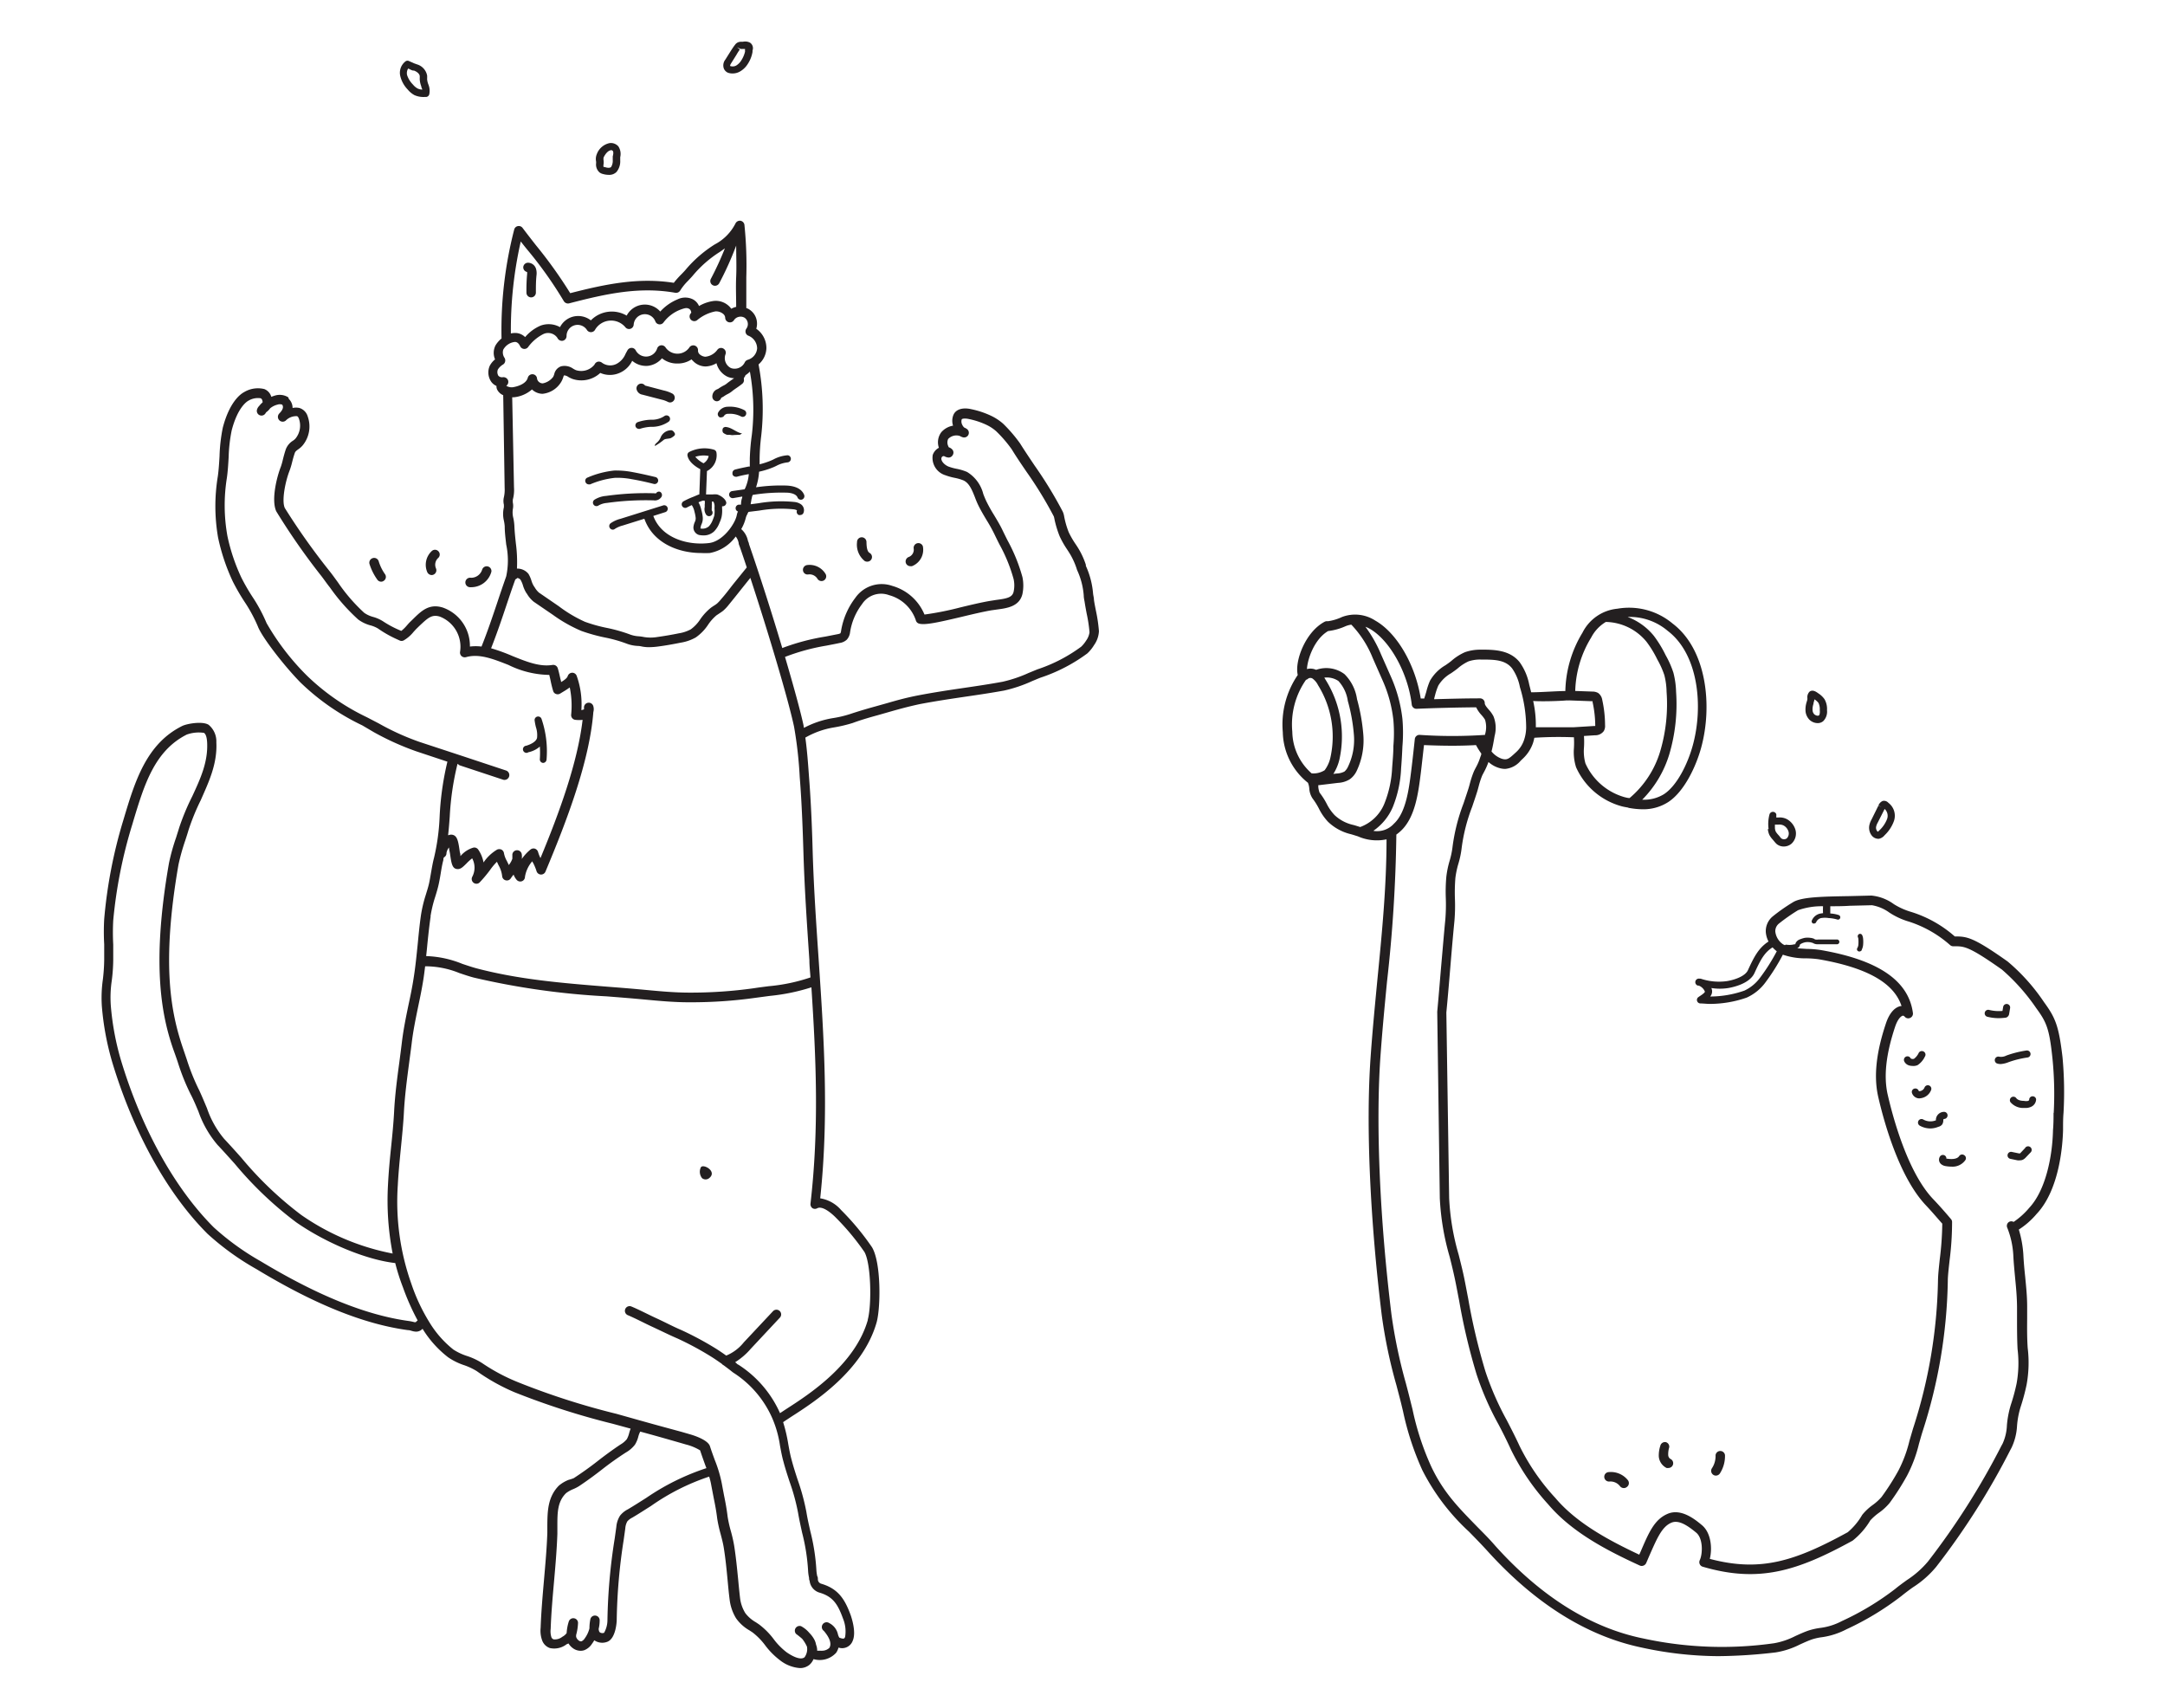 <svg id="Layer_1" data-name="Layer 1" xmlns="http://www.w3.org/2000/svg" viewBox="0 0 278 219.33"><defs><style>.cls-1{fill:#231f20;}</style></defs><title>info</title><path class="cls-1" d="M52.35,11.49a2.92,2.92,0,0,0,.86.72,2.82,2.82,0,0,0,1.28.24h.19a.45.45,0,0,0,.44-.34A2.15,2.15,0,0,0,55,10.83a2.51,2.51,0,0,1-.15-.6h0a1,1,0,0,1,0-.17c0-.12,0-.23,0-.34a1.86,1.86,0,0,0-1.32-1.46l-.16-.06A2.45,2.45,0,0,1,53,8.05l-.46-.2a.44.44,0,0,0-.43,0,1.84,1.84,0,0,0-.69,2A3.75,3.75,0,0,0,52.35,11.49Zm.06-2.69.15.06a2.07,2.07,0,0,0,.47.2l.13,0c.32.12.7.37.74.71V10a2.09,2.09,0,0,0,0,.25,3.12,3.12,0,0,0,.2.85c0,.14.1.28.13.4a1.44,1.44,0,0,1-.61-.14,2,2,0,0,1-.59-.5,3.08,3.08,0,0,1-.76-1.23A1.12,1.12,0,0,1,52.41,8.8Z"/><path class="cls-1" d="M76.63,19.8a1.58,1.58,0,0,0-.09.92,1.32,1.32,0,0,1,0,.28A1.35,1.35,0,0,0,77,22.15a1.22,1.22,0,0,0,.46.2,2.74,2.74,0,0,0,.7.1,1.31,1.31,0,0,0,1-.37,2.13,2.13,0,0,0,.48-1.48l0-.42a1.77,1.77,0,0,0-.24-1.39,1.29,1.29,0,0,0-1.11-.42A2.23,2.23,0,0,0,76.63,19.8Zm1.81-.52a.28.28,0,0,1,.24.09c.11.13.08.43,0,.7l0,.48a1.52,1.52,0,0,1-.21.89c-.17.17-.59.1-.82,0l-.14,0s-.06-.07,0-.41h0a2.68,2.68,0,0,0,0-.4,1,1,0,0,1,0-.42c.27-.55.62-.89.94-.92Z"/><path class="cls-1" d="M93.46,9.33a1.61,1.61,0,0,0,.58.1A1.88,1.88,0,0,0,95,9.19a2.82,2.82,0,0,0,1-.95,4.07,4.07,0,0,0,.63-1.58,1,1,0,0,1,0-.18.85.85,0,0,0-.32-1h0a1.32,1.32,0,0,0-.91-.12l-.18,0a1.1,1.1,0,0,0-.47.08,1,1,0,0,0-.39.34c-.19.24-.36.51-.53.77l-.69,1.1a1.2,1.2,0,0,0-.19,1.16A1,1,0,0,0,93.46,9.33Zm.4-1.17.69-1.1A8,8,0,0,1,95,6.35l-.36-.28.48.22.33,0,.22,0v0a1.88,1.88,0,0,0,0,.33,3.57,3.57,0,0,1-.48,1.13,2,2,0,0,1-.65.66.94.94,0,0,1-.79.06S93.73,8.37,93.86,8.16Z"/><path class="cls-1" d="M47.85,71.66a.61.61,0,0,0-.4.76,7.1,7.1,0,0,0,1,2,.59.59,0,0,0,.49.26.55.55,0,0,0,.35-.12.6.6,0,0,0,.15-.84,5.76,5.76,0,0,1-.81-1.65A.61.61,0,0,0,47.85,71.66Z"/><path class="cls-1" d="M56.28,70.76a.6.6,0,0,0-.85,0,2.4,2.4,0,0,0-.56,2.71.64.64,0,0,0,.56.36.57.57,0,0,0,.25-.06.61.61,0,0,0,.3-.8,1.18,1.18,0,0,1,.26-1.31A.6.6,0,0,0,56.28,70.76Z"/><path class="cls-1" d="M61.92,73.1a1.48,1.48,0,0,1-1.45,1.08.61.61,0,1,0-.07,1.21h.14a2.68,2.68,0,0,0,2.56-2,.61.61,0,0,0-1.18-.28Z"/><path class="cls-1" d="M103.61,72.55a.62.62,0,0,0-.5.7.59.59,0,0,0,.69.5,1.19,1.19,0,0,1,1.16.55.61.61,0,0,0,.83.22.61.61,0,0,0,.22-.83A2.39,2.39,0,0,0,103.61,72.55Z"/><path class="cls-1" d="M111.26,69.58a.61.61,0,0,0-.62-.6.6.6,0,0,0-.59.62,2.68,2.68,0,0,0,1,2.44.66.66,0,0,0,.3.07.6.6,0,0,0,.3-1.13C111.32,70.78,111.27,70.13,111.26,69.58Z"/><path class="cls-1" d="M116.69,71.51a.62.62,0,0,0-.37.78.61.61,0,0,0,.57.4.76.76,0,0,0,.21,0,2.26,2.26,0,0,0,1.4-2.56.61.61,0,0,0-1.18.27A1,1,0,0,1,116.69,71.51Z"/><path class="cls-1" d="M67.68,34.92a1.2,1.2,0,0,1,0,.33,22.68,22.68,0,0,0-.08,2.33.6.6,0,0,0,.61.6h0a.61.61,0,0,0,.6-.62c0-.73,0-1.48.08-2.22a2,2,0,0,0-.06-.82,1.09,1.09,0,0,0-1-.79.61.61,0,0,0-.64.58A.61.61,0,0,0,67.68,34.92Z"/><path class="cls-1" d="M82.49,50.67l2.47.64a3.24,3.24,0,0,1,.78.28.68.68,0,0,0,.31.08.61.61,0,0,0,.3-1.13,4.26,4.26,0,0,0-1.09-.4l-2.43-.64a.61.61,0,0,0-1.09.48A.91.91,0,0,0,82.49,50.67Z"/><path class="cls-1" d="M92.42,53.58a.41.41,0,0,0,.19,0,.46.46,0,0,0,.41-.26.63.63,0,0,1,.51-.19,3.08,3.08,0,0,1,1.63.34.45.45,0,0,0,.61-.19.46.46,0,0,0-.19-.62,4,4,0,0,0-2.11-.44A1.41,1.41,0,0,0,92.2,53,.46.46,0,0,0,92.42,53.58Z"/><path class="cls-1" d="M82,55.06a.45.45,0,0,0,.16,0,5.37,5.37,0,0,1,1.37-.26l.33,0a3.83,3.83,0,0,0,2-.66.45.45,0,0,0,.09-.63.46.46,0,0,0-.64-.09,2.92,2.92,0,0,1-1.5.47l-.32,0a5.73,5.73,0,0,0-1.61.31.45.45,0,0,0-.26.58A.46.46,0,0,0,82,55.06Z"/><path class="cls-1" d="M86.1,55.24a1.47,1.47,0,0,0-1.25.88,1.74,1.74,0,0,1-.34.55c-.15.19-.46.33-.42.59a7.26,7.26,0,0,0,1.14-.79c.22-.17.65-.12.92-.23a2.13,2.13,0,0,0,.41-.28.27.27,0,0,0,.09-.32C86.6,55.54,86.4,55.19,86.1,55.24Z"/><path class="cls-1" d="M95,55.82l.29-.17c-.71-.11-1.27-.72-2-.82a.46.46,0,0,0-.44.12.59.59,0,0,0,0,.6,1.48,1.48,0,0,0,.44.25c.16.07.38,0,.55.05a1.46,1.46,0,0,0,.42,0Z"/><path class="cls-1" d="M92.07,63.48a2.59,2.59,0,0,0-.56,0c-.11,0-.22,0-.33,0l-.45,0-.07,0,.12-3A2.28,2.28,0,0,0,92,58.12a.46.46,0,0,0-.34-.39,4.31,4.31,0,0,0-3.14.29.44.44,0,0,0-.24.49c.17.85,1.13,1.46,1.64,1.73l-.12,3.23-.16.05-.61.26a10,10,0,0,0-1.26.58.45.45,0,0,0-.18.61.47.47,0,0,0,.4.24.43.43,0,0,0,.22-.06c.21-.11.41-.21.62-.3a2.37,2.37,0,0,1,.35.86,4.75,4.75,0,0,1,.15.79,1,1,0,0,1-.1.49,2.23,2.23,0,0,0-.19.69,1,1,0,0,0,.71,1,2.91,2.91,0,0,0,.57.06,1.93,1.93,0,0,0,1.39-.53,3.19,3.19,0,0,0,.69-1.12,3.66,3.66,0,0,0,.25-.7,4,4,0,0,0,.07-1.13V65l.11,0a.46.46,0,0,0,.43-.48C93.16,64,92.43,63.57,92.07,63.48Zm-2.79-4.83A3.41,3.41,0,0,1,91,58.54a1.42,1.42,0,0,1-.66.94A3.47,3.47,0,0,1,89.28,58.65Zm2.44,7.55a5.14,5.14,0,0,1-.2.55,2.45,2.45,0,0,1-.49.82,1.26,1.26,0,0,1-1.08.28s0-.11,0-.08a1.76,1.76,0,0,1,.12-.44,1.8,1.8,0,0,0,.17-.9,4.74,4.74,0,0,0-.18-.94,3.68,3.68,0,0,0-.37-1l.31-.13.24-.08a1,1,0,0,1,.25,0s0,0,0,.06a1.16,1.16,0,0,1,0,.43l0,.33a1.26,1.26,0,0,0,.2,1,.46.46,0,0,0,.36.17.42.42,0,0,0,.28-.1.44.44,0,0,0,.07-.63,1.19,1.19,0,0,1,0-.33l0-.34a2.49,2.49,0,0,0,0-.47h.2a1.19,1.19,0,0,1,.15.71,2.26,2.26,0,0,0,0,.26A3.64,3.64,0,0,1,91.72,66.2Z"/><path class="cls-1" d="M67.8,96.59a3.28,3.28,0,0,0,1.52-.74,12.36,12.36,0,0,1,0,1.61.45.45,0,0,0,.41.49h0a.46.46,0,0,0,.45-.42,12.84,12.84,0,0,0-.64-5.22A.46.46,0,0,0,69,92a.45.45,0,0,0-.35.5,7.66,7.66,0,0,0,.16.84,3.24,3.24,0,0,1,.15,1.4c-.12.48-.78.82-1.38,1a.46.46,0,1,0,.19.89Z"/><path class="cls-1" d="M81.11,61.52c1,.17,1.9.37,2.84.61a.45.45,0,1,0,.22-.88c-1-.24-1.93-.45-2.9-.63a11.16,11.16,0,0,0-2.38-.21,11.71,11.71,0,0,0-3.44.9.44.44,0,0,0-.27.58.46.46,0,0,0,.43.3l.16,0a11,11,0,0,1,3.17-.84A9.52,9.52,0,0,1,81.11,61.52Z"/><path class="cls-1" d="M84.25,63.33a.77.77,0,0,1-.23,0,36.67,36.67,0,0,0-6.2.34,3.25,3.25,0,0,0-1.49.49.45.45,0,0,0-.11.63.44.44,0,0,0,.37.19.42.42,0,0,0,.26-.08,2.59,2.59,0,0,1,1.09-.33,36.05,36.05,0,0,1,6-.33,1,1,0,0,0,1-.45.47.47,0,0,0-.17-.64A.41.41,0,0,0,84.25,63.33Z"/><path class="cls-1" d="M108,155.35a4.47,4.47,0,0,0-2.68-1.5c1.15-10.73.46-20.86-.2-30.67-.31-4.53-.63-9.2-.77-13.93-.06-2.26-.18-5.62-.41-8.76l-.06-.79c-.11-1.54-.24-3.36-.47-5a10.86,10.86,0,0,1,3.69-1.31,18.33,18.33,0,0,0,2.4-.57c.77-.29,1.82-.62,3.22-1l1.47-.42c1.3-.37,2.34-.66,3.91-1,2-.38,3.87-.66,5.7-.93,1.65-.24,3.36-.49,5.13-.81a18.06,18.06,0,0,0,3.59-1.21c.37-.15.73-.31,1.1-.45a21.34,21.34,0,0,0,6-3.11,4.93,4.93,0,0,0,.86-1.06,3.35,3.35,0,0,0,.63-1.8,19.89,19.89,0,0,0-.38-2.59c-.09-.46-.19-.92-.26-1.43,0-.26-.08-.52-.11-.78a10.67,10.67,0,0,0-.93-3.58l0-.14a10,10,0,0,0-.73-1.7,11.61,11.61,0,0,0-.62-1,11.21,11.21,0,0,1-.85-1.48,11.21,11.21,0,0,1-.58-2,2.63,2.63,0,0,0-.18-.63,52.84,52.84,0,0,0-3.62-5.93c-.63-.94-1.26-1.87-1.86-2.83a18.62,18.62,0,0,0-2.18-2.54,6.64,6.64,0,0,0-1.51-1,11.19,11.19,0,0,0-2.56-.86c-1.11-.26-2,0-2.31.72a2,2,0,0,0-.05,1.39,2.56,2.56,0,0,0-1.51.84,2.16,2.16,0,0,0-.31,2,1.64,1.64,0,0,0-.79.92,2.33,2.33,0,0,0,1.61,2.6,7.83,7.83,0,0,0,1.21.34,6.22,6.22,0,0,1,1.13.33c.75.35,1.1,1.24,1.47,2.17.13.35.27.69.42,1,.31.64.69,1.28,1.06,1.9a20.22,20.22,0,0,1,1,1.79c.22.46.44.91.67,1.36a20.37,20.37,0,0,1,1.82,4.47,3.82,3.82,0,0,1,0,1.58c-.16.73-.8.89-2.21,1.07l-.83.13c-1.12.19-2.5.52-3.83.84a38.58,38.58,0,0,1-4.58.91,6.35,6.35,0,0,0-4.14-3.68,4.12,4.12,0,0,0-4.73,1.52A9.46,9.46,0,0,0,108,81a.87.87,0,0,1-.09.31,1.05,1.05,0,0,1-.3.1l-1.63.32a28.45,28.45,0,0,0-5.53,1.47c-1.3-4.36-2.86-9.25-4.28-13.36,0-.14-.09-.28-.13-.41a2.72,2.72,0,0,0-.86-1.5,5.43,5.43,0,0,0,.59-1.46,1.91,1.91,0,0,1,.22-.5c0-.08.08-.17.13-.25l1.39-.17a16.28,16.28,0,0,1,4.39-.16,1.23,1.23,0,0,1,.44.13.45.45,0,0,0,.23.6.41.41,0,0,0,.19,0,.44.44,0,0,0,.41-.27.93.93,0,0,0-.33-1.11,1.76,1.76,0,0,0-.81-.29,17.14,17.14,0,0,0-4.64.16l-1,.13a3.08,3.08,0,0,1,.08-.45c0-.16.07-.32.08-.44a1.16,1.16,0,0,1,.11-.31,22.82,22.82,0,0,1,4.28-.29c.58,0,1.29.16,1.47.62a.46.46,0,0,0,.59.26.46.46,0,0,0,.26-.59c-.2-.51-.75-1.13-2.27-1.2a22.14,22.14,0,0,0-3.91.22,7.86,7.86,0,0,0,.39-2,10.49,10.49,0,0,0,1.9-.6l.3-.14a3.94,3.94,0,0,1,1.49-.46.46.46,0,0,0,0-.91,4.48,4.48,0,0,0-1.87.55l-.29.13a10,10,0,0,1-1.46.48v-.1l0-.63A26.71,26.71,0,0,1,97.74,56a30.58,30.58,0,0,0-.33-9.17.08.08,0,0,0,0-.05,2.85,2.85,0,0,0,1-2.07,3,3,0,0,0-1.3-2.5,2.26,2.26,0,0,0,.07-1,2.12,2.12,0,0,0-.91-1.44,1.4,1.4,0,0,0-.44-.22c0-1.28,0-2.63,0-3.94a51.22,51.22,0,0,0-.24-6.74.62.62,0,0,0-.52-.53.63.63,0,0,0-.64.37,6.2,6.2,0,0,1-2.65,2.67,16,16,0,0,0-3.69,3.19c-.15.19-.36.4-.57.62a11.5,11.5,0,0,0-1,1.12c-4.55-.71-8.74.16-13.3,1.33a57.58,57.58,0,0,0-4.39-6.14c-.59-.75-1.17-1.5-1.73-2.24a.6.6,0,0,0-.6-.23.59.59,0,0,0-.47.43,51.61,51.61,0,0,0-1.63,14,3.32,3.32,0,0,0-.77.88,2.11,2.11,0,0,0-.06,1.8,2.64,2.64,0,0,0-.68.82,2.11,2.11,0,0,0,.2,2.07,1.61,1.61,0,0,0,.66.52,1,1,0,0,0,.07.43,1.53,1.53,0,0,0,.8.76.78.78,0,0,0,0,.21l.18,11.69a4.31,4.31,0,0,1-.1,1.21,2,2,0,0,0,0,.93,3.52,3.52,0,0,1,0,.36,3.68,3.68,0,0,0,0,1.69,5,5,0,0,1,.11.76c0,.78.11,1.57.19,2.32A9.8,9.8,0,0,1,65,74c-.4,1.14-.79,2.28-1.17,3.43-.62,1.84-1.26,3.74-2,5.58a6.19,6.19,0,0,0-1.49,0,5.21,5.21,0,0,0-3.46-5c-1.77-.56-2.77.42-3.83,1.46l-.36.35c-.17.16-.32.34-.47.51a4.83,4.83,0,0,1-.69.67l-.19-.08a13.27,13.27,0,0,1-2.17-1.16,4.7,4.7,0,0,0-1.28-.56,3.64,3.64,0,0,1-1.12-.52,22.2,22.2,0,0,1-3.39-3.93c-.36-.49-.72-1-1.09-1.46a85.92,85.92,0,0,1-5.72-8.07c-.43-.93.07-3.4.6-4.76a9.31,9.31,0,0,0,.34-1.12c.09-.35.19-.74.34-1.17.06-.2.22-.32.47-.5a2.84,2.84,0,0,0,.53-.47,3.82,3.82,0,0,0,.67-3.71,1.61,1.61,0,0,0-1.07-1.11,2,2,0,0,0-.88,0,1.62,1.62,0,0,0-.49-1.17A.47.47,0,0,0,37,51a2.07,2.07,0,0,0-1.6-.24,4.63,4.63,0,0,0-.56.19,1.52,1.52,0,0,0-.9-1,3.45,3.45,0,0,0-2.59.39c-.54.29-1.89,1.33-2.74,4.56a21.33,21.33,0,0,0-.42,3.67c-.05.88-.11,1.8-.22,2.58A23.55,23.55,0,0,0,28,69a25.86,25.86,0,0,0,1.9,5.67,27.29,27.29,0,0,0,1.46,2.53,19.23,19.23,0,0,1,1.75,3.22c.51,1.36,3.32,5,5.46,7.19a29.81,29.81,0,0,0,7.95,5.52L48,94a35,35,0,0,0,5.45,2.46l4,1.33a37.51,37.51,0,0,0-1,7.09,27.65,27.65,0,0,1-.72,5.26c-.15.56-.26,1.21-.37,1.83s-.19,1.15-.31,1.63-.25.87-.37,1.27a17.18,17.18,0,0,0-.63,2.65c-.17,1.19-.29,2.42-.41,3.66-.15,1.47-.3,3-.53,4.41-.18,1.18-.42,2.33-.66,3.44-.32,1.54-.65,3.14-.85,4.82-.1.83-.21,1.67-.32,2.51-.28,2.06-.56,4.19-.67,6.29-.08,1.58-.24,3.17-.4,4.71s-.31,3.16-.39,4.77a35.75,35.75,0,0,0,.6,8.81,30.66,30.66,0,0,1-11.73-4.95,45.8,45.8,0,0,1-7.7-7.35c-.73-.82-1.46-1.63-2.21-2.43a12.18,12.18,0,0,1-2.2-3.92c-.32-.76-.64-1.54-1-2.31a27.52,27.52,0,0,1-1.61-4l-.46-1.35C22,130.19,20.66,124,22.92,111a27.75,27.75,0,0,1,.88-3.13c.14-.43.28-.85.39-1.24a28.67,28.67,0,0,1,1.59-3.9c1-2.28,2.14-4.63,2-7.43a2.75,2.75,0,0,0-1-2.25c-.79-.49-2.79-.14-3.39.16-4.61,2.29-6.07,7.14-7.48,11.84l-.12.4A61.58,61.58,0,0,0,13.38,118a28.65,28.65,0,0,0,0,3.24c0,.63,0,1.29,0,2a22.87,22.87,0,0,1-.17,2.5,16.68,16.68,0,0,0-.13,3.47,35.6,35.6,0,0,0,1.34,7.19c2.72,9,7.06,16.84,12.22,22a34.2,34.2,0,0,0,6.29,4.54c7.42,4.49,13.77,7.06,19.43,7.83.25,0,.44.09.58.12a2.13,2.13,0,0,0,.51.08,1.15,1.15,0,0,0,.81-.37,13.66,13.66,0,0,0,3.27,3.65,8.12,8.12,0,0,0,2,1,8.12,8.12,0,0,1,1.68.78,25.66,25.66,0,0,0,4.84,2.71,96.66,96.66,0,0,0,12.65,4.06l.33.09,1.95.53a4.32,4.32,0,0,0-.2.61,3.17,3.17,0,0,1-.29.74,3,3,0,0,1-.82.69c-1.08.72-2.08,1.46-3,2.18s-1.93,1.44-3,2.14A6.11,6.11,0,0,1,73,190a4.48,4.48,0,0,0-1.24.74c-1.43,1.45-1.46,3.29-1.48,5.06,0,.33,0,.66,0,1-.07,2-.25,4-.43,6.07s-.36,4.14-.43,6.13a3.62,3.62,0,0,0,.19,1.59,1.61,1.61,0,0,0,1,1,2.6,2.6,0,0,0,2.15-.49L73,211a2.1,2.1,0,0,0,.77.74,1.71,1.71,0,0,0,.78.2,1.43,1.43,0,0,0,.46-.07,2.07,2.07,0,0,0,1-.82,4.53,4.53,0,0,0,.3-.46,1.74,1.74,0,0,0,.33.18,1.79,1.79,0,0,0,1.38,0c1.1-.47,1.17-2.7,1.17-2.72a72.7,72.7,0,0,1,.89-10.31l.21-1.5a2.19,2.19,0,0,1,.26-.91,2,2,0,0,1,.63-.48c.82-.48,1.61-1,2.41-1.5a28.65,28.65,0,0,1,7.47-3.77,8.05,8.05,0,0,1,.28,1.15l.3,1.57c.18.88.33,1.65.45,2.64a17.34,17.34,0,0,0,.44,2c.15.57.31,1.17.4,1.73.23,1.41.37,2.84.5,4.22.08.87.16,1.73.27,2.56a5.94,5.94,0,0,0,.81,2.31,5.34,5.34,0,0,0,1.74,1.57l.38.25a8.45,8.45,0,0,1,1.64,1.68,9.71,9.71,0,0,0,1.89,1.9,4.68,4.68,0,0,0,2.55,1,1.88,1.88,0,0,0,1.23-.42,2,2,0,0,0,.52-.73,2.84,2.84,0,0,0,2.91-.82,2.17,2.17,0,0,0,.3-.66,1.45,1.45,0,0,0,1.83-.89c.48-1.13-.18-3-.25-3.23-.76-2.1-1.62-3.44-3.8-4.08a.59.59,0,0,1-.43-.56c0-.14,0-.28-.08-.41a5.1,5.1,0,0,1-.11-.77,26.24,26.24,0,0,0-.78-5c-.19-.85-.38-1.68-.51-2.5a28.34,28.34,0,0,0-1.14-4.18c-.27-.83-.54-1.67-.77-2.55-.17-.62-.29-1.28-.41-1.95a20.29,20.29,0,0,0-.66-2.82c.25-.18.6-.4,1-.67,3-1.92,9.23-5.93,11-12.13.53-1.89.6-7.68-.59-9.66A33,33,0,0,0,108,155.35Zm-1.83-72.47c.56-.11,1.11-.21,1.65-.33a1.69,1.69,0,0,0,.91-.42,1.71,1.71,0,0,0,.42-.92,7.91,7.91,0,0,1,1.55-3.66,2.91,2.91,0,0,1,3.46-1.14,5,5,0,0,1,3.43,3.2.59.59,0,0,0,.41.45c.76.23,2.5-.16,5.5-.87,1.33-.32,2.69-.64,3.77-.83l.78-.11c1.27-.17,2.86-.38,3.24-2a5.36,5.36,0,0,0,0-2.15,22,22,0,0,0-1.92-4.73c-.22-.44-.44-.88-.66-1.34-.3-.63-.69-1.27-1.06-1.89a20.07,20.07,0,0,1-1-1.79q-.21-.45-.39-.93a4.62,4.62,0,0,0-2.09-2.83,6.75,6.75,0,0,0-1.38-.41,6.85,6.85,0,0,1-1-.28c-.53-.22-1-.73-.9-1.11a.32.32,0,0,1,.2-.22.34.34,0,0,1,.16,0,1.29,1.29,0,0,0,.44.16.59.59,0,0,0,.63-.28.6.6,0,0,0,0-.69,1,1,0,0,0-.48-.33.74.74,0,0,1-.09-.18,1.07,1.07,0,0,1,0-.89,1.45,1.45,0,0,1,1.49-.39,1.84,1.84,0,0,0,.38.17.61.61,0,0,0,.73-.32.6.6,0,0,0-.22-.76,1.62,1.62,0,0,0-.32-.17,1.16,1.16,0,0,1-.26-.37.9.9,0,0,1-.06-.67c0-.08.35-.18.93-.05a9.92,9.92,0,0,1,2.26.75,5.34,5.34,0,0,1,1.23.81,16.38,16.38,0,0,1,2,2.32c.61,1,1.24,1.92,1.88,2.86a50.47,50.47,0,0,1,3.53,5.77,3.42,3.42,0,0,1,.09.39,13,13,0,0,0,.66,2.16,11.8,11.8,0,0,0,.94,1.66c.21.32.41.63.57.93a9.44,9.44,0,0,1,.66,1.53,2.25,2.25,0,0,0,.09.26,9.41,9.41,0,0,1,.83,3.22c0,.26.06.53.11.8.08.53.17,1,.26,1.49a18.17,18.17,0,0,1,.37,2.43,2.37,2.37,0,0,1-.43,1.06,4.14,4.14,0,0,1-.63.78,20,20,0,0,1-5.64,2.92l-1.12.46a17.17,17.17,0,0,1-3.35,1.13c-1.75.32-3.45.57-5.09.81-1.84.27-3.76.56-5.75.94-1.63.32-2.68.62-4,1l-1.46.41c-1.42.39-2.51.73-3.32,1a14,14,0,0,1-2.18.51,12.12,12.12,0,0,0-3.7,1.25l-.06-.37c-.4-1.83-1.27-5-2.37-8.74A27.08,27.08,0,0,1,106.18,82.88Zm-12.12-22a.46.46,0,0,0,.44.33h.12c.5-.14,1-.24,1.54-.34a5.49,5.49,0,0,1-.46,1.8l-.08.15L94,63.05a.46.46,0,0,0-.37.53.46.46,0,0,0,.53.37l1.15-.2c0,.08,0,.18-.06.28a3.3,3.3,0,0,0-.1.76s0,0,0,0l-.26,0a.45.45,0,0,0-.43.47.44.44,0,0,0,.3.41,1.66,1.66,0,0,0-.15.46c-.21,1.11-1.76,3.37-3.56,3.59-2.73.33-6.11-.63-7.16-3.48l1.54-.49a.45.45,0,0,0-.28-.86l-5.48,1.72a3.82,3.82,0,0,0-1.26.57.45.45,0,0,0-.08.64.44.44,0,0,0,.36.18.41.41,0,0,0,.27-.1,3.41,3.41,0,0,1,1-.43l2.78-.87c1.1,3.1,4.33,4.4,7.28,4.4A11.53,11.53,0,0,0,91.14,71a5.31,5.31,0,0,0,3.33-2.12,1.87,1.87,0,0,1,.38.85c0,.15.09.31.14.46.3.86.6,1.75.9,2.66-.59.73-1.11,1.37-1.62,2s-1,1.32-1.66,2.06a4.94,4.94,0,0,1-.53.57,3.13,3.13,0,0,1-.42.29c-.13.09-.26.17-.39.27a7,7,0,0,0-1.34,1.45,4.85,4.85,0,0,1-1.23,1.31,4.76,4.76,0,0,1-1.53.51c-.92.19-1.87.35-2.8.48a5.26,5.26,0,0,1-1.67,0,5.43,5.43,0,0,0-.72-.1,3.84,3.84,0,0,1-1-.2,20.11,20.11,0,0,0-3.08-.88,19.45,19.45,0,0,1-2.79-.78,17.23,17.23,0,0,1-3.36-2l-2.55-1.75a2.72,2.72,0,0,1-.54-.67l-.13-.19a3,3,0,0,1-.29-.67,4,4,0,0,0-.38-.87A1.84,1.84,0,0,0,66.45,73h-.07a18.07,18.07,0,0,0-.14-3.24c-.08-.73-.16-1.49-.19-2.23a6.37,6.37,0,0,0-.13-1,2.89,2.89,0,0,1-.07-1.15,2.07,2.07,0,0,0,0-.86,3.53,3.53,0,0,1,0-.38A4.66,4.66,0,0,0,66,62.57L65.77,51a1.1,1.1,0,0,0,.26,0,4.15,4.15,0,0,0,2.28-1,2,2,0,0,0,1.36.56A3.16,3.16,0,0,0,72.08,49a3,3,0,0,0,.25-.58.61.61,0,0,1,.1-.23,1.08,1.08,0,0,1,.57.22,3.91,3.91,0,0,0,.51.24,3.57,3.57,0,0,0,3.57-.77,3.09,3.09,0,0,0,2.62-.07,3.18,3.18,0,0,0,1.48-1.49,2.73,2.73,0,0,0,2,.65A2.78,2.78,0,0,0,85,46a3.07,3.07,0,0,0,2,.67,3.14,3.14,0,0,0,1.81-.54c0,.06.09.12.15.18a2.26,2.26,0,0,0,1.64.74A2.93,2.93,0,0,0,92,46.63a2.64,2.64,0,0,0,1.44,1.75,2.57,2.57,0,0,0,.83.18l-.27.18c-.24.17-.48.34-.65.48a2,2,0,0,1-.34.23,5.3,5.3,0,0,0-.73.43.55.55,0,0,1-.15.08,1,1,0,0,0-.66,1,.6.6,0,0,0,.6.56h0a.62.62,0,0,0,.54-.45h0a2.44,2.44,0,0,0,.36-.2,3.6,3.6,0,0,1,.51-.3,2.93,2.93,0,0,0,.58-.39c.15-.12.37-.27.59-.42s.48-.34.65-.48a.59.59,0,0,0,.22-.58.34.34,0,0,1,.08-.29.55.55,0,0,0,.12-.24,2.8,2.8,0,0,0,.57-.46,27.48,27.48,0,0,1,.25,8.14,27.46,27.46,0,0,0-.26,3l0,.63c0,.14,0,.28,0,.42l-.16,0c-.58.12-1.15.23-1.7.38A.46.46,0,0,0,94.06,60.83ZM66.87,31c.32.42.65.83,1,1.25a51.48,51.48,0,0,1,4.52,6.4.63.63,0,0,0,.68.3c4.74-1.23,9-2.18,13.65-1.36a.62.62,0,0,0,.64-.32,7,7,0,0,1,1-1.23c.23-.25.46-.48.63-.69a14.83,14.83,0,0,1,3.43-3c.23-.15.44-.31.66-.46a40.59,40.59,0,0,1-1.8,3.91.6.6,0,0,0,.25.82.58.58,0,0,0,.28.07.62.62,0,0,0,.54-.32,40.43,40.43,0,0,0,2.18-4.84c0,1.33.06,2.69,0,4s0,2.6,0,3.87h0a2.28,2.28,0,0,0-.63.24,2.45,2.45,0,0,0-2.26-1,5.06,5.06,0,0,0-1.88.65,1.77,1.77,0,0,0-.77-.85,2.23,2.23,0,0,0-2,0A6.18,6.18,0,0,0,84.78,40a2.63,2.63,0,0,0-4.31.52,3.77,3.77,0,0,0-4.6.61,2.66,2.66,0,0,0-2.38-.45A2.63,2.63,0,0,0,71.91,42a3,3,0,0,0-2.48-.2,5.34,5.34,0,0,0-2,1.48,1.82,1.82,0,0,0-1.21-.53,2.61,2.61,0,0,0-.62.06A51.31,51.31,0,0,1,66.87,31ZM64,48.25a.9.9,0,0,1-.07-.81,2,2,0,0,1,.66-.64.58.58,0,0,0,.27-.38.64.64,0,0,0-.07-.47,1.21,1.21,0,0,1-.17-1.05,1.93,1.93,0,0,1,1.5-1c.18,0,.45.08.67.55a.6.6,0,0,0,1,.14,5.51,5.51,0,0,1,2-1.71,1.44,1.44,0,0,1,1.79.51.63.63,0,0,0,.68.36.62.62,0,0,0,.49-.6,1.42,1.42,0,0,1,2.62-.78.61.61,0,0,0,1.06-.07A2.39,2.39,0,0,1,80.29,42a.6.6,0,0,0,1.08-.32,1.44,1.44,0,0,1,2.78-.42.59.59,0,0,0,.48.38.6.6,0,0,0,.57-.24,4.89,4.89,0,0,1,2.29-1.69c.52-.18.72-.21,1-.06a.54.54,0,0,1,.25.37.21.21,0,0,1,0,.17.6.6,0,0,0,.82.88,5.18,5.18,0,0,1,2.3-1.09,1.41,1.41,0,0,1,1,.32.68.68,0,0,1,.26.5.61.61,0,0,0,1.13.3,1,1,0,0,1,.62-.42,1,1,0,0,1,.75.12,1,1,0,0,1,.23,1.38.61.61,0,0,0-.1.54.58.58,0,0,0,.37.39,1.77,1.77,0,0,1,1.1,1.63A1.67,1.67,0,0,1,96,46.2a.63.63,0,0,0-.37.33,1.44,1.44,0,0,1-1.76.73,1.42,1.42,0,0,1-.72-1.75.6.6,0,0,0-.25-.75.59.59,0,0,0-.78.14,2.16,2.16,0,0,1-1.56.9,1.23,1.23,0,0,1-.75-.34.63.63,0,0,1-.18-.47.61.61,0,0,0-1.14-.34,1.86,1.86,0,0,1-3,0,.63.63,0,0,0-.59-.32.6.6,0,0,0-.52.42,1.5,1.5,0,0,1-2.75.23.6.6,0,0,0-1.06,0c-.09.16-.18.32-.26.48A2.54,2.54,0,0,1,79.2,46.7a1.79,1.79,0,0,1-1.9-.13.65.65,0,0,0-.54-.13.62.62,0,0,0-.42.37,2.19,2.19,0,0,1-2.39.71,3.13,3.13,0,0,1-.36-.19,1.91,1.91,0,0,0-1.54-.3,1.35,1.35,0,0,0-.88,1,2.2,2.2,0,0,1-.13.34,2.18,2.18,0,0,1-1.35.85.75.75,0,0,1-.73-.6.59.59,0,0,0-.54-.57.61.61,0,0,0-.65.45c-.18.7-1.12,1.09-1.94,1.22a1.33,1.33,0,0,1-.82-.19l0,0a.61.61,0,0,0,.22-.72.63.63,0,0,0-.66-.38C64.21,48.47,64.08,48.31,64,48.25Zm-5,50,5.56,1.84A.61.61,0,0,0,65,98.93l-5.55-1.84-5.56-1.83a32.26,32.26,0,0,1-5.27-2.39l-1.52-.79a29,29,0,0,1-7.65-5.3A31.71,31.71,0,0,1,34.23,80a20.25,20.25,0,0,0-1.85-3.43A25.56,25.56,0,0,1,31,74.17a24.16,24.16,0,0,1-1.8-5.36,22.28,22.28,0,0,1-.07-7.44c.12-.83.18-1.77.23-2.68a19.83,19.83,0,0,1,.39-3.43c.76-2.93,1.92-3.69,2.14-3.81a2.38,2.38,0,0,1,1.57-.32.34.34,0,0,1,.2.22.69.69,0,0,1,.06.31,3.19,3.19,0,0,0-.44.46,1.06,1.06,0,0,0-.27.44.6.6,0,0,0,1.09.49l.09-.13.07-.05a2.08,2.08,0,0,0,.43-.45,2.38,2.38,0,0,1,.94-.47.91.91,0,0,1,.6,0c.22.29.09.68-.38,1.15a.62.62,0,0,0,0,.84.61.61,0,0,0,.84.06,1.88,1.88,0,0,1,1.42-.57c.06,0,.18.06.27.32a2.62,2.62,0,0,1-.45,2.57,1.76,1.76,0,0,1-.31.26,2.23,2.23,0,0,0-.91,1.08c-.16.46-.27.89-.37,1.27a8.78,8.78,0,0,1-.28,1c-.49,1.22-1.26,4.22-.59,5.71A85.46,85.46,0,0,0,41.3,74c.36.47.72,1,1.07,1.43A24.45,24.45,0,0,0,46,79.54a4.7,4.7,0,0,0,1.53.74,3.74,3.74,0,0,1,1,.41A14.75,14.75,0,0,0,50.81,82l.48.22a.59.59,0,0,0,.55,0,4.59,4.59,0,0,0,1.26-1.09c.13-.14.26-.29.4-.43l.37-.36c1.07-1,1.58-1.5,2.62-1.17a4.15,4.15,0,0,1,2.58,4.55.62.62,0,0,0,.21.53.63.63,0,0,0,.56.12c1.71-.49,3.53.25,5.45,1a12.18,12.18,0,0,0,5.24,1.28c.06.25.12.49.17.74.09.43.19.87.33,1.32a.56.56,0,0,0,.37.39.61.61,0,0,0,.54-.06l.41-.25a9.33,9.33,0,0,0,.81-.53,11.52,11.52,0,0,1,.18,3.5.61.61,0,0,0,.55.66,3.9,3.9,0,0,0,.92,0c-.65,5.52-3,11.94-5.41,17.75a4.74,4.74,0,0,1-.31-.79.64.64,0,0,0-.4-.42.62.62,0,0,0-.57.11A6,6,0,0,0,67,110.28a2.28,2.28,0,0,0,0-.59.61.61,0,0,0-1.21,0c0,.19,0,.37,0,.56h0a2.61,2.61,0,0,1-.46.81c-.08-.19-.17-.37-.25-.53a3.19,3.19,0,0,1-.37-1,.62.62,0,0,0-.32-.45.68.68,0,0,0-.56,0,5.45,5.45,0,0,0-1.74,1.65,4.29,4.29,0,0,0-.68-1.65.61.61,0,0,0-.61-.26,3.42,3.42,0,0,0-1.68,1.1c0-.16,0-.33-.07-.47-.18-1.33-.3-2-.78-2.22a.82.82,0,0,0-.67,0l-.06,0c.09-.79.15-1.58.21-2.39a35.67,35.67,0,0,1,1-6.78Zm-3.72,19.4a16,16,0,0,1,.59-2.47c.13-.41.26-.84.38-1.31s.24-1.12.34-1.74.2-1.21.34-1.71c0-.12,0-.23.08-.35a.59.59,0,0,0,.32-.55,1.48,1.48,0,0,1,.33-.72c0,.28.1.6.13.84.18,1.25.28,1.94,1,1.94.39,0,.68-.3,1.09-.7a6.13,6.13,0,0,1,.75-.68,2.51,2.51,0,0,1,0,2.39.61.61,0,0,0,.2.76.57.57,0,0,0,.34.11.56.56,0,0,0,.44-.19,17.25,17.25,0,0,0,1.3-1.55,8.14,8.14,0,0,1,.9-1.08l.21.45a3.61,3.61,0,0,1,.46,1.4.6.6,0,0,0,.45.53.59.59,0,0,0,.65-.24,4.83,4.83,0,0,1,.37-.49,2.2,2.2,0,0,0,.39.67.62.62,0,0,0,.67.18.6.6,0,0,0,.4-.57,4.06,4.06,0,0,1,.94-2c0,.09.09.18.13.26a6.77,6.77,0,0,1,.41,1,.61.61,0,0,0,1.15.08c2.77-6.6,5.65-14.16,6.15-20.49a1.38,1.38,0,0,0,0-.74.61.61,0,0,0-1.2.1c0,.1,0,.19,0,.29a1.6,1.6,0,0,1-.34.1,10.81,10.81,0,0,0-.6-4.4.61.61,0,0,0-.58-.4.62.62,0,0,0-.57.43c-.08.27-.47.54-.85.77,0-.15-.07-.3-.1-.46-.1-.43-.19-.87-.33-1.32a.61.61,0,0,0-.68-.42c-1.64.27-3.34-.42-5.13-1.14a23.81,23.81,0,0,0-2.75-1c.71-1.8,1.34-3.64,1.94-5.44.38-1.13.76-2.27,1.17-3.4v0a.72.72,0,0,0,.25-.18.57.57,0,0,1,.44.26,3.6,3.6,0,0,1,.27.62,4,4,0,0,0,.43,1l.12.17a3.67,3.67,0,0,0,.86,1L71,78.94A18.67,18.67,0,0,0,74.64,81a22.31,22.31,0,0,0,3,.84,17.84,17.84,0,0,1,2.89.82,4.63,4.63,0,0,0,1.36.27c.21,0,.42.05.62.09a4.43,4.43,0,0,0,.81.07A8.93,8.93,0,0,0,84.54,83c1-.13,1.92-.3,2.87-.49a5.76,5.76,0,0,0,1.93-.67,6,6,0,0,0,1.57-1.61A5.79,5.79,0,0,1,92,79l.33-.22c.18-.12.37-.24.53-.37a5.33,5.33,0,0,0,.7-.74c.61-.75,1.14-1.41,1.66-2.07l1.13-1.41c2.41,7.34,4.88,15.68,5.61,19.1a52.87,52.87,0,0,1,.73,6.47l.06.79c.23,3.11.34,6.46.41,8.71.14,4.75.46,9.44.77,14,0,.75.09,1.48.14,2.23a23.09,23.09,0,0,1-5.39,1.13c-.59.08-1.2.15-1.83.25a58.12,58.12,0,0,1-8.34.57c-1.84,0-3.71-.17-5.52-.34s-3.33-.29-5-.42c-5.82-.47-11.32-.91-16.85-2.37-.58-.16-1.17-.36-1.77-.56a13.31,13.31,0,0,0-4.65-1c.06-.52.11-1,.16-1.56C55,120,55.13,118.81,55.3,117.64Zm-1.89,52.1a.74.74,0,0,1-.18,0,6.2,6.2,0,0,0-.72-.15c-5.48-.75-11.69-3.26-19-7.66a33.4,33.4,0,0,1-6.05-4.37c-5-5-9.26-12.65-11.92-21.49a34.76,34.76,0,0,1-1.29-6.95,14.63,14.63,0,0,1,.12-3.22,22.38,22.38,0,0,0,.19-2.64c0-.69,0-1.36,0-2a28.42,28.42,0,0,1,0-3.1A60.57,60.57,0,0,1,17,105.81l.12-.41c1.4-4.64,2.72-9,6.86-11.09a4.59,4.59,0,0,1,2.21-.22c.17.11.37.41.41,1.28.11,2.5-.87,4.61-1.91,6.86A30.2,30.2,0,0,0,23,106.29c-.11.38-.25.79-.38,1.22a26.38,26.38,0,0,0-.92,3.29c-2.33,13.31-.88,19.91.64,24.17.17.46.32.9.47,1.34a27.8,27.8,0,0,0,1.67,4.18c.38.72.69,1.48,1,2.21A13.38,13.38,0,0,0,27.94,147c.75.79,1.47,1.6,2.2,2.41a46.69,46.69,0,0,0,7.91,7.53c3.93,2.72,9.08,4.82,12.7,5.22a26.6,26.6,0,0,0,1,3.14,30.24,30.24,0,0,0,1.88,4.23C53.46,169.66,53.39,169.73,53.41,169.74ZM83,192.3c-.79.5-1.57,1-2.38,1.48a3,3,0,0,0-1,.81,3.18,3.18,0,0,0-.48,1.45l-.21,1.5A72.85,72.85,0,0,0,78,208a3.33,3.33,0,0,1-.43,1.63.61.61,0,0,1-.44,0,.33.33,0,0,1-.19-.17,1.14,1.14,0,0,1-.07-.33A4.43,4.43,0,0,0,77,208a.6.6,0,0,0-.56-.58.6.6,0,0,0-.64.5,5.73,5.73,0,0,0-.11,1.14,3.66,3.66,0,0,1-.6,1.28,1,1,0,0,1-.41.38.39.39,0,0,1-.29-.05.89.89,0,0,1-.41-.52,2,2,0,0,1,0-.24,6.65,6.65,0,0,0,.24-1.49.6.6,0,0,0-.49-.65.61.61,0,0,0-.7.43,6,6,0,0,0-.27,1.47,1.59,1.59,0,0,1-.55.47,1.53,1.53,0,0,1-1.13.33.46.46,0,0,1-.28-.28,2.58,2.58,0,0,1-.09-1.06c.07-2,.25-4.05.43-6.07s.36-4.14.43-6.14c0-.34,0-.68,0-1,0-1.68,0-3.13,1.12-4.22a3.87,3.87,0,0,1,.88-.5,5,5,0,0,0,.8-.41c1.08-.72,2.08-1.46,3-2.18s1.93-1.44,3-2.13a3.92,3.92,0,0,0,1.16-1,3.68,3.68,0,0,0,.44-1.06,3.2,3.2,0,0,1,.24-.62c1.59.43,2.41.66,4.89,1.37l1,.29a6.53,6.53,0,0,1,1.8.75c.23.7.44,1.28.63,1.81.06.17.12.32.18.47A30.4,30.4,0,0,0,83,192.3Zm28.44-22.85c-1.63,5.76-7.6,9.6-10.46,11.44l-.82.54a14.27,14.27,0,0,0-5.36-6.23c-.08,0-.21-.16-.4-.31a8.76,8.76,0,0,0,2-1.72l3.74-4a.6.6,0,1,0-.88-.83l-3.75,4a5.62,5.62,0,0,1-2.26,1.7c-.36-.26-.77-.54-1.22-.83a41.06,41.06,0,0,0-4.59-2.47c-1-.42-2.08-1-3.15-1.49s-2.2-1.09-3.21-1.51a.6.6,0,0,0-.47,1.11c1,.42,2.08,1,3.14,1.49S86,171.42,87,171.85a39,39,0,0,1,4.42,2.39c.47.3.9.6,1.28.87a.58.58,0,0,0,.23.18l.73.55c.24.19.41.33.5.39a13.26,13.26,0,0,1,5,5.84,13.92,13.92,0,0,1,1,3.55c.13.7.26,1.39.43,2,.24.91.52,1.77.8,2.62a26.61,26.61,0,0,1,1.09,4c.14.83.33,1.68.52,2.55a25.44,25.44,0,0,1,.76,4.79,5.67,5.67,0,0,0,.13,1c0,.12,0,.24.07.37a1.78,1.78,0,0,0,1.29,1.53c1.71.51,2.33,1.48,3,3.33a4.34,4.34,0,0,1,.27,2.34c-.08.21-.14.34-.75.1a1.87,1.87,0,0,1-.17-.41,2.12,2.12,0,0,0-1.11-1.45.6.6,0,0,0-.7,1c.8.94,1,1.67.71,2.17a1.35,1.35,0,0,1-.86.37,1.62,1.62,0,0,1-.3,0c-.25,0-.4,0-.41,0a1.94,1.94,0,0,0-.14-.76,2.26,2.26,0,0,0-.2-.62,3.77,3.77,0,0,0-.67-.91,3.55,3.55,0,0,0-1.06-.86.61.61,0,0,0-.63,1c.31.23.56.43.78.63a4.67,4.67,0,0,1,.61,1,1.78,1.78,0,0,1-.31,1.36c-.57.47-1.81-.29-2.32-.65a8.67,8.67,0,0,1-1.64-1.67,9.44,9.44,0,0,0-1.89-1.9l-.4-.27a4.44,4.44,0,0,1-1.36-1.18,4.77,4.77,0,0,1-.66-1.84c-.1-.82-.18-1.67-.26-2.53-.14-1.4-.28-2.84-.51-4.29a18.42,18.42,0,0,0-.42-1.85,15.85,15.85,0,0,1-.42-1.88c-.12-1-.28-1.85-.46-2.72-.09-.48-.19-1-.29-1.55a16.77,16.77,0,0,0-.9-3c-.19-.52-.4-1.09-.62-1.77s-1.56-1.24-2.62-1.54l-1-.29c-3.69-1-3.69-1-8.06-2.23l-.32-.09a94.27,94.27,0,0,1-12.49-4A24.34,24.34,0,0,1,61.9,175a8.54,8.54,0,0,0-1.94-.91,7.36,7.36,0,0,1-1.74-.82,13.17,13.17,0,0,1-3.09-3.52,23.73,23.73,0,0,1-2.31-4.93,31.53,31.53,0,0,1-1.74-12.65c.08-1.58.24-3.17.39-4.71s.32-3.16.4-4.77c.11-2,.39-4.15.66-6.19.11-.85.23-1.69.33-2.53.19-1.63.52-3.19.83-4.71.24-1.13.48-2.29.67-3.49.09-.56.16-1.14.23-1.71a11.6,11.6,0,0,1,4.4.87c.63.21,1.24.42,1.85.58a96.54,96.54,0,0,0,17.06,2.41c1.65.13,3.3.26,5,.42s3.65.34,5.5.34h.14a59.11,59.11,0,0,0,8.52-.58l1.8-.24a25.57,25.57,0,0,0,5.33-1.1c.6,9.2,1,18.08-.12,27.79a.64.64,0,0,0,.26.57.62.62,0,0,0,.62,0c.47-.24,1.29.16,2.26,1.09a31.75,31.75,0,0,1,3.79,4.53C111.87,162.27,111.94,167.62,111.42,169.45Z"/><path class="cls-1" d="M90,149.86a1.31,1.31,0,0,0,.15,1.4.72.72,0,0,0,.91,0C92.14,150.41,90.33,149.38,90,149.86Z"/><path class="cls-1" d="M262.47,128.67a25,25,0,0,0-4.68-5.23c-4.4-3.11-5.21-3.22-6.78-3.21h0a15.35,15.35,0,0,0-5.6-3.15,8.8,8.8,0,0,1-2.23-1,5.79,5.79,0,0,0-2.88-1.1l-2.84.07c-3.42.06-6.12.1-7.22.78a23.27,23.27,0,0,0-2.63,1.84,2.46,2.46,0,0,0-.87,2,3.16,3.16,0,0,0,.35,1.21c-1.29.83-1.87,2-2.64,3.67-.34.77-1.66,1.24-2.68,1.41a7.36,7.36,0,0,1-3.39-.31l-.14,0a.46.46,0,0,0-.54.34.46.46,0,0,0,.32.55l.11,0a1.39,1.39,0,0,1,.79.77c0,.1-.21.3-.7.61l-.11.08a.44.44,0,0,0-.2.49.46.46,0,0,0,.4.34c.41,0,.83.06,1.24.06a14.39,14.39,0,0,0,4.74-.81,6.1,6.1,0,0,0,2.44-2,25.83,25.83,0,0,0,2.2-3.51,8.9,8.9,0,0,0,3,.47,12.92,12.92,0,0,1,1.62.12c6.14,1.07,9.63,3,10.62,6l-.07,0c-.82.14-1.51.94-1.94,2.25-1.25,3.73-1.57,6.78-1,9.34.68,3,2.64,10.31,6.14,14,.89.94,1.77,2,2.1,2.35a39.11,39.11,0,0,1-.32,4.55c-.11,1.05-.22,2-.23,2.78a64.9,64.9,0,0,1-3.21,19l-.45,1.54a16.81,16.81,0,0,1-1.43,3.85,31.42,31.42,0,0,1-2.16,3.38,6.66,6.66,0,0,1-1.1,1,6.94,6.94,0,0,0-1.38,1.29,8.4,8.4,0,0,1-1.86,2.23c-6.72,3.68-11.16,5.16-17.71,3.42.34-1.36.16-3.35-1-4.32-.86-.72-2.66-2.2-4.4-1.47s-2.45,2.46-3.5,4.9l-.16.35c-4-1.88-8.07-4.08-10.78-7.29a28,28,0,0,1-4.59-6.67c-.54-1.17-1.1-2.26-1.65-3.32a37.27,37.27,0,0,1-2.73-6.24,78.93,78.93,0,0,1-2.21-9.33c-.15-.76-.29-1.54-.46-2.38-.21-1.08-.5-2.21-.77-3.29a31.07,31.07,0,0,1-1.22-7.26L185.72,130c.21-2.18.39-4.36.56-6.41s.32-3.74.48-5.37a23.66,23.66,0,0,0,.06-2.88,22.85,22.85,0,0,1,.06-2.61,11.27,11.27,0,0,1,.38-1.82,11.6,11.6,0,0,0,.43-2.07,22.73,22.73,0,0,1,1.35-5.27c.2-.6.42-1.23.63-1.9.07-.21.13-.46.2-.71a10.38,10.38,0,0,1,.44-1.36c.06-.14.15-.29.23-.45a9,9,0,0,0,.59-1.32,3.51,3.51,0,0,0,1.34.76,2.77,2.77,0,0,0,.8.13,2.93,2.93,0,0,0,2-1.06l.21-.2a5,5,0,0,0,1.37-2.07,6.56,6.56,0,0,0,.17-.67,48.2,48.2,0,0,1,4.83-.07h.25a11.22,11.22,0,0,1,0,1.44,6.37,6.37,0,0,0,.28,2.42,9,9,0,0,0,5.83,5c.29.08.56.12.83.17a.68.68,0,0,0,.27.07h0a9.9,9.9,0,0,0,1.58.15,5.91,5.91,0,0,0,3.33-.93c2.07-1.36,3.55-4.57,4.2-6.9,1.51-5.43.74-12.68-3.63-16a8.71,8.71,0,0,0-7.1-1.92,5.61,5.61,0,0,0-4.49,3.08A15,15,0,0,0,201,88.72c-1,0-3.15.16-4.27.16a.42.42,0,0,0-.12,0c-.08-.33-.16-.65-.25-1a7.29,7.29,0,0,0-1.24-2.88c-1.23-1.51-3.13-1.61-5-1.59a5.91,5.91,0,0,0-2,.32,6.64,6.64,0,0,0-1.74,1.11c-.24.2-.5.38-.76.56a5.43,5.43,0,0,0-2,2,8.53,8.53,0,0,0-.47,1.4c-.08.27-.16.54-.25.81a.17.17,0,0,0,0,.07l-.47,0c-.66-4.23-3-8.39-5.83-10a4.74,4.74,0,0,0-4.29-.46,6.3,6.3,0,0,1-1.81.54.68.68,0,0,0-.4.06c-2.49,1.31-3.88,5.08-3.46,6.84A11.25,11.25,0,0,0,164.72,94a8.5,8.5,0,0,0,3.23,6.5,2.38,2.38,0,0,1,.17.73,2.6,2.6,0,0,0,.42,1.28,8.8,8.8,0,0,1,.81,1.29,7,7,0,0,0,1.18,1.71,6.33,6.33,0,0,0,2.89,1.58c.31.08.62.19.93.28a6,6,0,0,0,3.69.39c0,6.15-.61,12.26-1.19,18.18-.31,3.26-.64,6.63-.87,10-.59,8.61-.06,20.62,1.45,32.94a64,64,0,0,0,1.89,9c.2.78.41,1.55.6,2.32l.24,1a36.66,36.66,0,0,0,2.48,7.56,27.88,27.88,0,0,0,6,7.9c.77.79,1.59,1.62,2.45,2.57,6.09,6.7,12.73,10.84,19.73,12.3a47,47,0,0,0,9.82,1.1,66.73,66.73,0,0,0,7.36-.48,10.41,10.41,0,0,0,3.08-1c.55-.25,1.07-.49,1.59-.67a7,7,0,0,1,1.33-.29,9.73,9.73,0,0,0,3.08-1,36.5,36.5,0,0,0,7.06-4.27c.52-.42,1-.78,1.48-1.12a12.78,12.78,0,0,0,3-2.64,93.6,93.6,0,0,0,9.52-15l.16-.3a7.45,7.45,0,0,0,.7-2.79,11,11,0,0,1,.45-2.4,26.48,26.48,0,0,0,.78-2.9,15.71,15.71,0,0,0,.14-4.7c-.09-1.27-.08-2.56-.07-3.8,0-.53,0-1.05,0-1.53,0-1.36-.14-2.6-.25-3.79-.1-.93-.19-1.87-.24-2.91a14.13,14.13,0,0,0-.58-3.18,10.14,10.14,0,0,0,2.28-2c3-3.17,3.36-9.06,3.4-10.79,0-.79,0-1.51.06-2.2a48.09,48.09,0,0,0-.13-7.13C264.37,131.74,263.94,130.68,262.47,128.67ZM226,125.53a5.27,5.27,0,0,1-2,1.65,13.39,13.39,0,0,1-4.4.76,1,1,0,0,0,.23-.83,1.12,1.12,0,0,0-.08-.26,6.94,6.94,0,0,0,2.18,0c.63-.11,2.74-.56,3.36-1.93.78-1.71,1.28-2.64,2.32-3.29a3.68,3.68,0,0,0,.54.5A24.8,24.8,0,0,1,226,125.53ZM214.15,81c3.95,3,4.6,9.72,3.2,14.75-.64,2.31-2,5.12-3.7,6.22a4.86,4.86,0,0,1-2.78.7,14,14,0,0,0,3.47-5.8,22.7,22.7,0,0,0,.88-8.05,10.94,10.94,0,0,0-.34-2.44,12,12,0,0,0-1-2.26,15,15,0,0,0-1.51-2.48A7.93,7.93,0,0,0,209,79.21,7.53,7.53,0,0,1,214.15,81Zm-9.83.85a5,5,0,0,1,1.88-2,6.93,6.93,0,0,1,5.22,2.54,13.62,13.62,0,0,1,1.39,2.28,11.2,11.2,0,0,1,.9,2,9.2,9.2,0,0,1,.29,2.15,21.33,21.33,0,0,1-.82,7.64,12.52,12.52,0,0,1-3.93,6c-.22,0-.43-.06-.67-.12a7.85,7.85,0,0,1-5-4.33,5.76,5.76,0,0,1-.19-2,10.93,10.93,0,0,0,0-1.52l1.41-.09a1.34,1.34,0,0,0,1.13-.53,1.26,1.26,0,0,0,.17-.76,15.41,15.41,0,0,0-.36-3.25,1.34,1.34,0,0,0-.53-.89,1.44,1.44,0,0,0-.7-.18l-2.24-.08A13.82,13.82,0,0,1,204.32,81.85Zm-3.09,8.07a.54.54,0,0,0,.22,0l3,.11h.05a.68.68,0,0,1,0,.12,14.37,14.37,0,0,1,.34,3v.06h-.17l-2.6.16c-1.71,0-3.25,0-4.86,0h0a14.23,14.23,0,0,0-.34-3.37C198.13,90.08,200.32,90,201.23,89.92Zm-16.95-.7a8,8,0,0,1,.41-1.2,4.5,4.5,0,0,1,1.63-1.58c.28-.19.56-.39.83-.6a5.79,5.79,0,0,1,1.42-.93,4.63,4.63,0,0,1,1.6-.23c1.66,0,3.11,0,4,1.14a6.26,6.26,0,0,1,1,2.41,17.73,17.73,0,0,1,.8,5.19,5.21,5.21,0,0,1-.26,1.55,3.68,3.68,0,0,1-1,1.57l-.23.21c-.76.7-1,.86-1.65.66a3,3,0,0,1-1.31-.93c.18-.7.26-1.19.4-2a4,4,0,0,0-.15-2.52,4,4,0,0,0-.61-.86c-.25-.29-.51-.6-.51-.82a.6.6,0,0,0-.17-.44.6.6,0,0,0-.44-.18c-2,0-4.05.06-5.89.11C184.18,89.56,184.24,89.39,184.28,89.22Zm-18.34,4.72a10,10,0,0,1,1.76-6.66.57.57,0,0,0,.28-.16.52.52,0,0,1,.56,0,2.34,2.34,0,0,1,.7.84,12.48,12.48,0,0,1,1.6,9.27,4.21,4.21,0,0,1-.75,1.66,2.72,2.72,0,0,1-1.67.4A7.26,7.26,0,0,1,165.94,93.94Zm4.34-6.56-.23-.38a2.66,2.66,0,0,1,1.81.43A4.79,4.79,0,0,1,173.07,90a22.73,22.73,0,0,1,.78,4.34,7.92,7.92,0,0,1-.76,4.1,1.76,1.76,0,0,1-.46.62,2.34,2.34,0,0,1-1,.25l-.42.05a6,6,0,0,0,.77-1.81A13.69,13.69,0,0,0,170.28,87.38Zm1.09,17.27a6,6,0,0,1-1-1.43,9.19,9.19,0,0,0-.93-1.46,2.8,2.8,0,0,1-.16-.7c0-.08,0-.17,0-.26h.14l2.4-.29a3.13,3.13,0,0,0,1.5-.46,2.8,2.8,0,0,0,.85-1,9.11,9.11,0,0,0,.89-4.72,24.36,24.36,0,0,0-.81-4.57,5.67,5.67,0,0,0-1.61-3.21A3.89,3.89,0,0,0,169,86a1.77,1.77,0,0,0-1.18-.1c.07-1.28.95-3.85,2.72-4.88a7.64,7.64,0,0,0,2.23-.62,2.87,2.87,0,0,1,.75-.2h0a13.4,13.4,0,0,1,2.75,4.29l1.27,2.88a17,17,0,0,1,1.38,5.09,19.25,19.25,0,0,1,0,3.31c0,.93-.09,1.86-.16,2.79a14,14,0,0,1-1,4.62,5.34,5.34,0,0,1-3.1,3h0c-.3-.09-.59-.19-.9-.27A5.12,5.12,0,0,1,171.37,104.65Zm5,2a7.09,7.09,0,0,0,2.46-3,14.93,14.93,0,0,0,1.08-5c.08-1,.13-1.89.17-2.83a20.71,20.71,0,0,0,0-3.52,18.43,18.43,0,0,0-1.48-5.43L177.33,84a16.75,16.75,0,0,0-2-3.53,3.6,3.6,0,0,1,.63.3c2.56,1.52,4.85,5.69,5.32,9.7a.6.6,0,0,0,.63.53c2.08-.09,5-.17,7.64-.19a4,4,0,0,0,.69,1,3.89,3.89,0,0,1,.45.6,3.23,3.23,0,0,1,0,1.87v.07a62,62,0,0,1-8.39,0,.6.6,0,0,0-.63.54s-.28,2.67-.47,4.14c-.28,2.24-.66,5.3-2.21,6.72A2.91,2.91,0,0,1,176.39,106.68Zm87.32,36.22c0,.69,0,1.42-.07,2.21-.07,3.34-.92,7.72-3.06,10a9.72,9.72,0,0,1-2,1.8.6.6,0,0,0-.59,0,.6.6,0,0,0-.21.78,11.18,11.18,0,0,1,.76,3.47c.05,1.06.15,2,.24,3,.12,1.22.23,2.37.24,3.68,0,.48,0,1,0,1.51,0,1.21,0,2.58.07,3.9a14.86,14.86,0,0,1-.12,4.38,24.8,24.8,0,0,1-.74,2.74,12.57,12.57,0,0,0-.51,2.65,6.25,6.25,0,0,1-.55,2.35l-.16.29a93.91,93.91,0,0,1-9.42,14.84,12.1,12.1,0,0,1-2.71,2.39c-.48.35-1,.72-1.52,1.15a35.31,35.31,0,0,1-6.84,4.12,8.06,8.06,0,0,1-2.73.87,8.72,8.72,0,0,0-1.54.34c-.58.2-1.15.46-1.7.71a9.66,9.66,0,0,1-2.71.92,47.6,47.6,0,0,1-16.81-.61C204.3,209,197.88,205,192,198.46c-.86-1-1.69-1.8-2.47-2.6-2.34-2.4-4.2-4.3-5.75-7.57a35,35,0,0,1-2.4-7.33l-.25-1c-.19-.78-.39-1.55-.6-2.34a66,66,0,0,1-1.86-8.87c-1.5-12.25-2-24.18-1.44-32.71.23-3.34.55-6.7.87-10a187.73,187.73,0,0,0,1.2-18.89,6.27,6.27,0,0,0,.53-.43c1.89-1.72,2.29-4.91,2.61-7.47.13-1.06.31-2.73.41-3.59,2.28.09,4.35.13,6.68,0a9.27,9.27,0,0,0,.68,1.09c0,.19-.12.4-.19.64a7,7,0,0,1-.51,1.15c-.1.19-.19.36-.26.52a12.08,12.08,0,0,0-.51,1.54c-.06.24-.13.47-.19.67-.21.65-.42,1.27-.62,1.87a24.21,24.21,0,0,0-1.41,5.55,10.74,10.74,0,0,1-.39,1.86,12.2,12.2,0,0,0-.41,2,21.44,21.44,0,0,0-.07,2.75,23.44,23.44,0,0,1-.06,2.75c-.16,1.62-.31,3.45-.48,5.37s-.35,4.23-.56,6.47l.33,23.94a32.33,32.33,0,0,0,1.27,7.54c.28,1.12.54,2.19.75,3.24.17.83.31,1.61.46,2.36a78.67,78.67,0,0,0,2.24,9.47,37.44,37.44,0,0,0,2.82,6.44c.53,1,1.09,2.12,1.61,3.26a29.89,29.89,0,0,0,4.77,7c3,3.54,7.42,5.87,11.77,7.86a.59.59,0,0,0,.47,0,.63.63,0,0,0,.34-.32l.4-.93c1-2.26,1.62-3.75,2.85-4.26.94-.39,2.08.38,3.17,1.28.91.75.84,2.74.46,3.54a.61.61,0,0,0,0,.51.59.59,0,0,0,.39.33c7.25,2.12,12.17.53,19.24-3.35a9.56,9.56,0,0,0,2.27-2.6,7.19,7.19,0,0,1,1.14-1,7.09,7.09,0,0,0,1.34-1.24,32.31,32.31,0,0,0,2.23-3.49,17.65,17.65,0,0,0,1.54-4.11c.14-.48.28-1,.44-1.51a66.19,66.19,0,0,0,3.26-19.36c0-.7.12-1.66.23-2.68a38.83,38.83,0,0,0,.32-4.92.55.55,0,0,0-.14-.37s-1.14-1.37-2.3-2.58c-3.28-3.45-5.17-10.53-5.83-13.41-.53-2.33-.22-5.18.95-8.69.35-1.06.79-1.4,1-1.44,0,0,.11,0,.22.11a.59.59,0,0,0,.71.18.6.6,0,0,0,.36-.64c-.56-4.15-4.44-6.8-11.85-8.08a12.57,12.57,0,0,0-1.77-.14l-1.24-.08a.64.64,0,0,0,.28-.24,1.31,1.31,0,0,0,.09-.26s.19-.12.25-.14a2,2,0,0,1,.44-.14,2.21,2.21,0,0,1,.57,0,1,1,0,0,1,.27.07l.07,0,.14.08a1.2,1.2,0,0,0,.59.11h2.46a.31.31,0,0,0,0-.61h-2.46a.8.8,0,0,1-.32,0l-.08,0-.11-.08a1.49,1.49,0,0,0-.49-.13,2.54,2.54,0,0,0-.73,0,3.39,3.39,0,0,0-.56.17,1,1,0,0,0-.6.48.91.91,0,0,0-.05.17.26.26,0,0,1-.11,0,2.39,2.39,0,0,1-1,.06.26.26,0,0,0-.23.06,1.63,1.63,0,0,1-.23-.11,2.28,2.28,0,0,1-1-1.65,1.25,1.25,0,0,1,.45-1,23.78,23.78,0,0,1,2.47-1.73,9.18,9.18,0,0,1,3.21-.51,8.88,8.88,0,0,0,0,.89,3.64,3.64,0,0,0-.44.07,1.5,1.5,0,0,0-1,.88.29.29,0,0,0,.18.38.2.2,0,0,0,.1,0,.3.3,0,0,0,.29-.2.93.93,0,0,1,.61-.5,3,3,0,0,1,1,0,4.61,4.61,0,0,1,1.07.18.3.3,0,0,0,.39-.18.31.31,0,0,0-.19-.39,4.26,4.26,0,0,0-1.08-.2c0-.31,0-.62,0-.93.8,0,1.65,0,2.49-.06l2.86-.07a5.29,5.29,0,0,1,2.23.94,9.47,9.47,0,0,0,2.57,1.18,14.85,14.85,0,0,1,5.24,3,.59.59,0,0,0,.4.15H251c1.21,0,1.82,0,6.07,3a25.63,25.63,0,0,1,4.4,4.95c1.34,1.83,1.69,2.66,2.09,6.56A45.56,45.56,0,0,1,263.71,142.9Z"/><path class="cls-1" d="M239.12,120.07a.3.3,0,0,0-.4-.15.32.32,0,0,0-.15.41.77.77,0,0,1,.06.28,4.32,4.32,0,0,1,0,.62,1,1,0,0,1-.14.49.27.27,0,0,0,.07.37.26.26,0,0,0,.19.07.4.4,0,0,0,.23-.08.22.22,0,0,0,.09-.17,1.72,1.72,0,0,0,.17-.63,4.27,4.27,0,0,0,0-.72A1.37,1.37,0,0,0,239.12,120.07Z"/><path class="cls-1" d="M246.23,136.75a2.67,2.67,0,0,0,.94-1.1A.45.45,0,0,0,247,135a.46.46,0,0,0-.62.17,2,2,0,0,1-.6.76.48.48,0,0,1-.35,0,.17.17,0,0,1-.1-.07.45.45,0,0,0-.61-.19.46.46,0,0,0-.19.62,1,1,0,0,0,.65.51,1.5,1.5,0,0,0,.37.05A1.33,1.33,0,0,0,246.23,136.75Z"/><path class="cls-1" d="M246.61,141a1.66,1.66,0,0,0,1.36-1.06.45.45,0,1,0-.85-.31.76.76,0,0,1-.6.46l-.13,0a.46.46,0,0,0-.5-.34.45.45,0,0,0-.4.5,1,1,0,0,0,1,.77Z"/><path class="cls-1" d="M249.4,144.35a1,1,0,0,0,.13-.59.15.15,0,0,1,.12-.1.46.46,0,0,0,.43-.48.45.45,0,0,0-.49-.43,1.05,1.05,0,0,0-1,.9.54.54,0,0,0,0,.18,1.87,1.87,0,0,1-1.63-.1.45.45,0,0,0-.62.17.46.46,0,0,0,.17.62,2.79,2.79,0,0,0,1.38.36,2.7,2.7,0,0,0,1-.21A.86.86,0,0,0,249.4,144.35Z"/><path class="cls-1" d="M252.2,148.3a.45.45,0,0,0-.63.13c-.31.47-1.18.39-1.55.33l-.09,0a.45.45,0,0,0-.83-.27.74.74,0,0,0,.19,1,1.21,1.21,0,0,0,.59.23,4.2,4.2,0,0,0,.69.06,2,2,0,0,0,1.76-.79A.45.45,0,0,0,252.2,148.3Z"/><path class="cls-1" d="M257.59,130.65a.58.58,0,0,0,.39-.44l.13-.78a.45.45,0,1,0-.89-.16l-.09.52a5.21,5.21,0,0,1-1.72-.13.45.45,0,0,0-.22.88,6,6,0,0,0,1.46.18A7.43,7.43,0,0,0,257.59,130.65Z"/><path class="cls-1" d="M260.35,135.77a.45.45,0,0,0,.38-.51.46.46,0,0,0-.51-.39,13.1,13.1,0,0,0-2.59.65,1.47,1.47,0,0,1-.9.15.46.46,0,0,0-.34.85,1.39,1.39,0,0,0,.52.09,3.29,3.29,0,0,0,1-.24A12.3,12.3,0,0,1,260.35,135.77Z"/><path class="cls-1" d="M261,140.75a.44.44,0,0,0-.44.46.25.25,0,0,1-.13.13,1.18,1.18,0,0,1-.52,0c-.52,0-.84-.14-1-.34a.45.45,0,1,0-.75.51,2.14,2.14,0,0,0,1.68.74h.23a1.69,1.69,0,0,0,.69-.13,1.08,1.08,0,0,0,.69-1A.45.45,0,0,0,261,140.75Z"/><path class="cls-1" d="M260.05,147.38l-.66.7-.16,0-.91-.19a.45.45,0,0,0-.53.36.45.45,0,0,0,.35.53l.91.19a1.49,1.49,0,0,0,.33,0,.92.92,0,0,0,.36-.07,1.28,1.28,0,0,0,.36-.27l.61-.64a.46.46,0,1,0-.66-.63Z"/><path class="cls-1" d="M233.46,89c-.22-.16-.68-.5-1.09-.21a1,1,0,0,0-.29.83v.11c0,.14-.06.28-.1.42a3.12,3.12,0,0,0-.13,1.24,1.82,1.82,0,0,0,.48,1,1.55,1.55,0,0,0,1.06.45,1.09,1.09,0,0,0,.72-.25,1.72,1.72,0,0,0,.49-1.41,2.51,2.51,0,0,0-.32-1.41A2.89,2.89,0,0,0,233.46,89Zm.08,2.85c-.12.1-.4,0-.56-.13a.81.81,0,0,1-.23-.47,2.15,2.15,0,0,1,.11-.88c0-.16.08-.32.11-.48s0-.07,0-.11h0a1.87,1.87,0,0,1,.53.46,1.81,1.81,0,0,1,.17.92C233.7,91.43,233.68,91.77,233.54,91.88Z"/><path class="cls-1" d="M240.32,105.21a2.55,2.55,0,0,0-.3.83,1.65,1.65,0,0,0,.27,1.16,1.1,1.1,0,0,0,.86.49h.11a1.26,1.26,0,0,0,.73-.45,4.71,4.71,0,0,0,1.2-1.82,2.08,2.08,0,0,0-.71-2.35.75.75,0,0,0-.72-.24,1,1,0,0,0-.55.57l.4.23-.41-.2Zm1.68-1.35h0a1.19,1.19,0,0,1,.31,1.3,3.91,3.91,0,0,1-1,1.46l-.17.16s-.07,0-.12-.11a.69.69,0,0,1-.12-.5,1.78,1.78,0,0,1,.21-.55Z"/><path class="cls-1" d="M227,106.44a2.52,2.52,0,0,0,.19.74,2.8,2.8,0,0,0,.43.6l.21.25a3,3,0,0,0,.29.32,1.42,1.42,0,0,0,.92.33,1.53,1.53,0,0,0,1-.36,1.78,1.78,0,0,0,.51-1.77,2.31,2.31,0,0,0-1.08-1.37,2,2,0,0,0-1.15-.22h-.23a1.91,1.91,0,0,1,0-.21c0-.08,0-.15,0-.21a.46.46,0,0,0-.87,0,4.76,4.76,0,0,0-.12,1.91Zm.9-.57h.44a1.24,1.24,0,0,1,.66.1,1.33,1.33,0,0,1,.66.81.88.88,0,0,1-.22.85.59.59,0,0,1-.72,0,1.63,1.63,0,0,1-.17-.2l-.07-.09-.18-.2a2.17,2.17,0,0,1-.29-.39,1.4,1.4,0,0,1-.1-.45h0c0-.16,0-.32,0-.47Z"/><path class="cls-1" d="M206.56,189a.6.6,0,0,0-.56.65.61.61,0,0,0,.66.56,1.55,1.55,0,0,1,1.36.6.62.62,0,0,0,.49.24.58.58,0,0,0,.36-.12A.61.61,0,0,0,209,190,2.8,2.8,0,0,0,206.56,189Z"/><path class="cls-1" d="M213.93,185.16a.61.61,0,0,0-.73.45A4,4,0,0,0,213,187a1.81,1.81,0,0,0,1,1.47.69.69,0,0,0,.24,0,.61.61,0,0,0,.24-1.17.61.61,0,0,1-.27-.48,3,3,0,0,1,.13-1A.61.61,0,0,0,213.93,185.16Z"/><path class="cls-1" d="M220.29,186.86a2.83,2.83,0,0,1-.47,1.65.61.61,0,0,0,.18.84.58.58,0,0,0,.33.1.63.63,0,0,0,.51-.27,4.12,4.12,0,0,0,.66-2.36.61.61,0,0,0-1.21,0Z"/></svg>